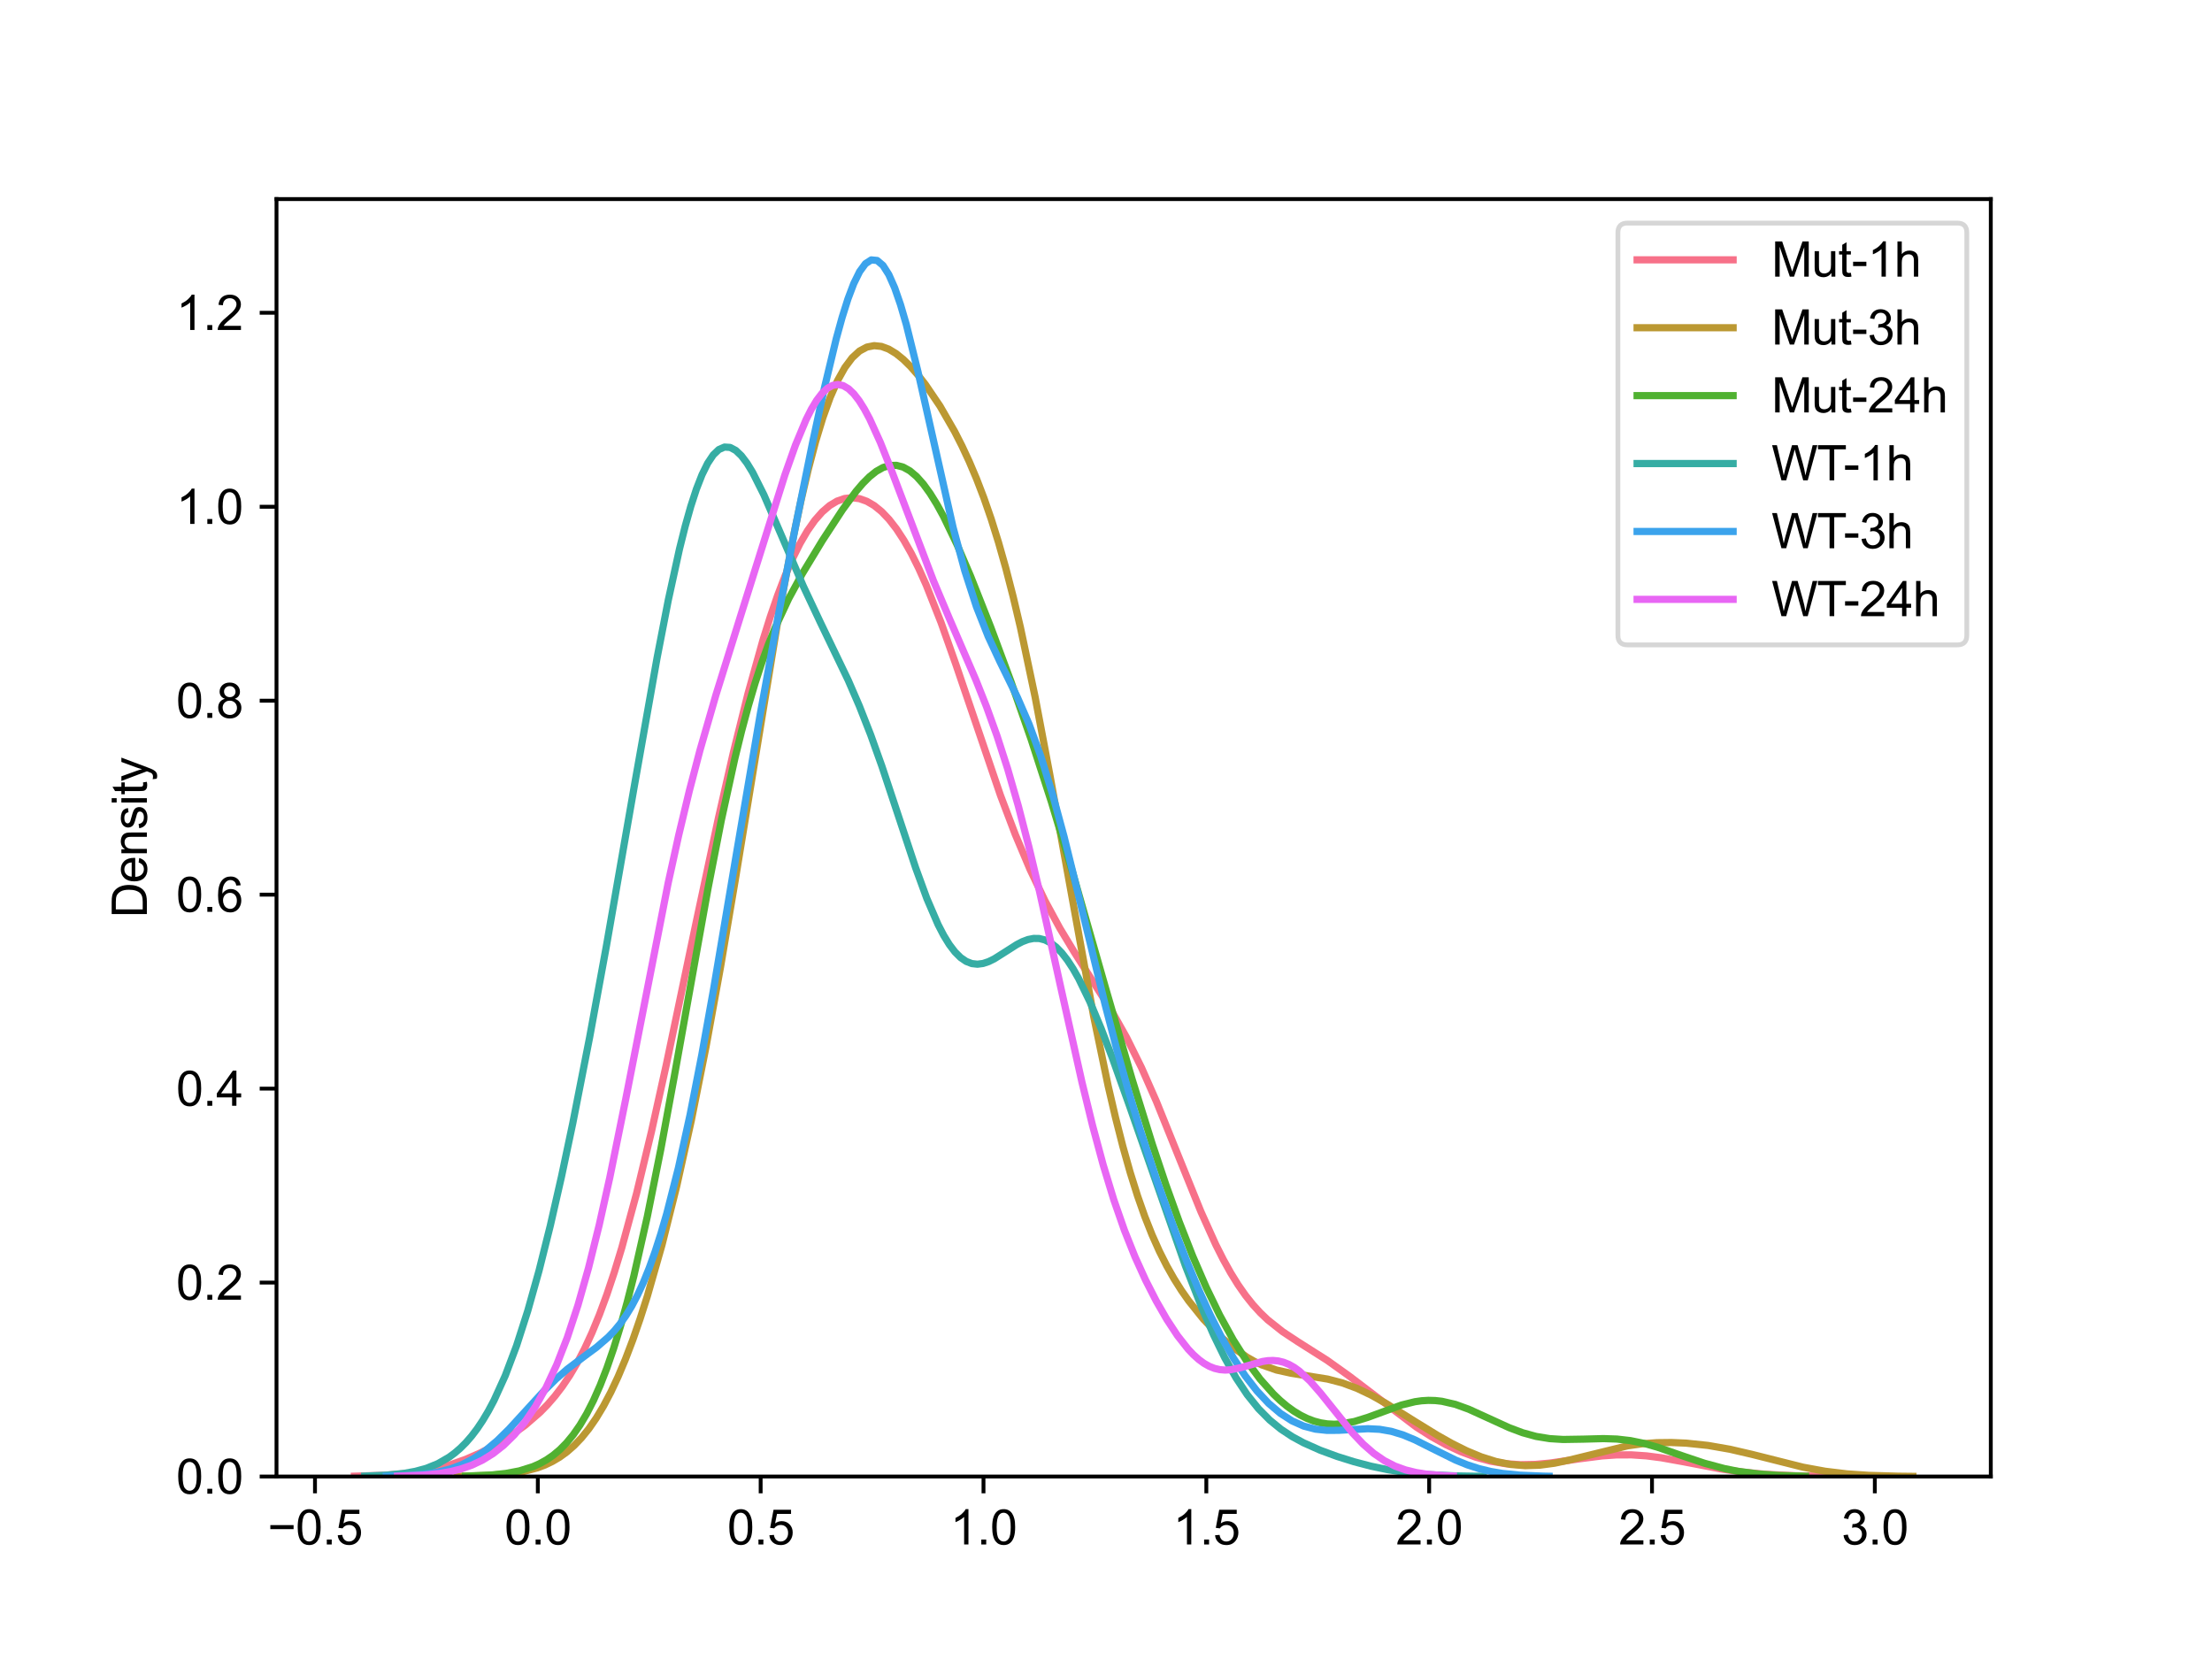 <?xml version="1.0" encoding="utf-8" standalone="no"?>
<!DOCTYPE svg PUBLIC "-//W3C//DTD SVG 1.1//EN"
  "http://www.w3.org/Graphics/SVG/1.1/DTD/svg11.dtd">
<svg xmlns:xlink="http://www.w3.org/1999/xlink" width="460.8pt" height="345.6pt" viewBox="0 0 460.8 345.6" xmlns="http://www.w3.org/2000/svg" version="1.1">
 <defs>
  <style type="text/css">*{stroke-linejoin: round; stroke-linecap: butt}</style>
 </defs>
 <g id="figure_1">
  <g id="patch_1">
   <path d="M 0 345.6 
L 460.8 345.6 
L 460.8 0 
L 0 0 
z
" style="fill: #ffffff"/>
  </g>
  <g id="axes_1">
   <g id="patch_2">
    <path d="M 57.6 307.584 
L 414.72 307.584 
L 414.72 41.472 
L 57.6 41.472 
z
" style="fill: #ffffff"/>
   </g>
   <g id="matplotlib.axis_1">
    <g id="xtick_1">
     <g id="line2d_1">
      <defs>
       <path id="ma8c99bdc94" d="M 0 0 
L 0 3.5 
" style="stroke: #000000; stroke-width: 0.8"/>
      </defs>
      <g>
       <use xlink:href="#ma8c99bdc94" x="65.618" y="307.584" style="stroke: #000000; stroke-width: 0.8"/>
      </g>
     </g>
     <g id="text_1">
      <!-- −0.5 -->
      <g transform="translate(55.748 321.742) scale(0.1 -0.1)">
       <defs>
        <path id="ArialMT-2212" d="M 3381 1997 
L 356 1997 
L 356 2522 
L 3381 2522 
L 3381 1997 
z
" transform="scale(0.016)"/>
        <path id="ArialMT-30" d="M 266 2259 
Q 266 3072 433 3567 
Q 600 4063 929 4331 
Q 1259 4600 1759 4600 
Q 2128 4600 2406 4451 
Q 2684 4303 2865 4023 
Q 3047 3744 3150 3342 
Q 3253 2941 3253 2259 
Q 3253 1453 3087 958 
Q 2922 463 2592 192 
Q 2263 -78 1759 -78 
Q 1097 -78 719 397 
Q 266 969 266 2259 
z
M 844 2259 
Q 844 1131 1108 757 
Q 1372 384 1759 384 
Q 2147 384 2411 759 
Q 2675 1134 2675 2259 
Q 2675 3391 2411 3762 
Q 2147 4134 1753 4134 
Q 1366 4134 1134 3806 
Q 844 3388 844 2259 
z
" transform="scale(0.016)"/>
        <path id="ArialMT-2e" d="M 581 0 
L 581 641 
L 1222 641 
L 1222 0 
L 581 0 
z
" transform="scale(0.016)"/>
        <path id="ArialMT-35" d="M 266 1200 
L 856 1250 
Q 922 819 1161 601 
Q 1400 384 1738 384 
Q 2144 384 2425 690 
Q 2706 997 2706 1503 
Q 2706 1984 2436 2262 
Q 2166 2541 1728 2541 
Q 1456 2541 1237 2417 
Q 1019 2294 894 2097 
L 366 2166 
L 809 4519 
L 3088 4519 
L 3088 3981 
L 1259 3981 
L 1013 2750 
Q 1425 3038 1878 3038 
Q 2478 3038 2890 2622 
Q 3303 2206 3303 1553 
Q 3303 931 2941 478 
Q 2500 -78 1738 -78 
Q 1113 -78 717 272 
Q 322 622 266 1200 
z
" transform="scale(0.016)"/>
       </defs>
       <use xlink:href="#ArialMT-2212"/>
       <use xlink:href="#ArialMT-30" x="58.398"/>
       <use xlink:href="#ArialMT-2e" x="114.014"/>
       <use xlink:href="#ArialMT-35" x="141.797"/>
      </g>
     </g>
    </g>
    <g id="xtick_2">
     <g id="line2d_2">
      <g>
       <use xlink:href="#ma8c99bdc94" x="112.039" y="307.584" style="stroke: #000000; stroke-width: 0.8"/>
      </g>
     </g>
     <g id="text_2">
      <!-- 0.0 -->
      <g transform="translate(105.089 321.742) scale(0.1 -0.1)">
       <use xlink:href="#ArialMT-30"/>
       <use xlink:href="#ArialMT-2e" x="55.615"/>
       <use xlink:href="#ArialMT-30" x="83.398"/>
      </g>
     </g>
    </g>
    <g id="xtick_3">
     <g id="line2d_3">
      <g>
       <use xlink:href="#ma8c99bdc94" x="158.459" y="307.584" style="stroke: #000000; stroke-width: 0.8"/>
      </g>
     </g>
     <g id="text_3">
      <!-- 0.5 -->
      <g transform="translate(151.509 321.742) scale(0.1 -0.1)">
       <use xlink:href="#ArialMT-30"/>
       <use xlink:href="#ArialMT-2e" x="55.615"/>
       <use xlink:href="#ArialMT-35" x="83.398"/>
      </g>
     </g>
    </g>
    <g id="xtick_4">
     <g id="line2d_4">
      <g>
       <use xlink:href="#ma8c99bdc94" x="204.88" y="307.584" style="stroke: #000000; stroke-width: 0.8"/>
      </g>
     </g>
     <g id="text_4">
      <!-- 1.0 -->
      <g transform="translate(197.93 321.742) scale(0.1 -0.1)">
       <defs>
        <path id="ArialMT-31" d="M 2384 0 
L 1822 0 
L 1822 3584 
Q 1619 3391 1289 3197 
Q 959 3003 697 2906 
L 697 3450 
Q 1169 3672 1522 3987 
Q 1875 4303 2022 4600 
L 2384 4600 
L 2384 0 
z
" transform="scale(0.016)"/>
       </defs>
       <use xlink:href="#ArialMT-31"/>
       <use xlink:href="#ArialMT-2e" x="55.615"/>
       <use xlink:href="#ArialMT-30" x="83.398"/>
      </g>
     </g>
    </g>
    <g id="xtick_5">
     <g id="line2d_5">
      <g>
       <use xlink:href="#ma8c99bdc94" x="251.3" y="307.584" style="stroke: #000000; stroke-width: 0.8"/>
      </g>
     </g>
     <g id="text_5">
      <!-- 1.5 -->
      <g transform="translate(244.35 321.742) scale(0.1 -0.1)">
       <use xlink:href="#ArialMT-31"/>
       <use xlink:href="#ArialMT-2e" x="55.615"/>
       <use xlink:href="#ArialMT-35" x="83.398"/>
      </g>
     </g>
    </g>
    <g id="xtick_6">
     <g id="line2d_6">
      <g>
       <use xlink:href="#ma8c99bdc94" x="297.721" y="307.584" style="stroke: #000000; stroke-width: 0.8"/>
      </g>
     </g>
     <g id="text_6">
      <!-- 2.0 -->
      <g transform="translate(290.771 321.742) scale(0.1 -0.1)">
       <defs>
        <path id="ArialMT-32" d="M 3222 541 
L 3222 0 
L 194 0 
Q 188 203 259 391 
Q 375 700 629 1000 
Q 884 1300 1366 1694 
Q 2113 2306 2375 2664 
Q 2638 3022 2638 3341 
Q 2638 3675 2398 3904 
Q 2159 4134 1775 4134 
Q 1369 4134 1125 3890 
Q 881 3647 878 3216 
L 300 3275 
Q 359 3922 746 4261 
Q 1134 4600 1788 4600 
Q 2447 4600 2831 4234 
Q 3216 3869 3216 3328 
Q 3216 3053 3103 2787 
Q 2991 2522 2730 2228 
Q 2469 1934 1863 1422 
Q 1356 997 1212 845 
Q 1069 694 975 541 
L 3222 541 
z
" transform="scale(0.016)"/>
       </defs>
       <use xlink:href="#ArialMT-32"/>
       <use xlink:href="#ArialMT-2e" x="55.615"/>
       <use xlink:href="#ArialMT-30" x="83.398"/>
      </g>
     </g>
    </g>
    <g id="xtick_7">
     <g id="line2d_7">
      <g>
       <use xlink:href="#ma8c99bdc94" x="344.141" y="307.584" style="stroke: #000000; stroke-width: 0.8"/>
      </g>
     </g>
     <g id="text_7">
      <!-- 2.5 -->
      <g transform="translate(337.191 321.742) scale(0.1 -0.1)">
       <use xlink:href="#ArialMT-32"/>
       <use xlink:href="#ArialMT-2e" x="55.615"/>
       <use xlink:href="#ArialMT-35" x="83.398"/>
      </g>
     </g>
    </g>
    <g id="xtick_8">
     <g id="line2d_8">
      <g>
       <use xlink:href="#ma8c99bdc94" x="390.562" y="307.584" style="stroke: #000000; stroke-width: 0.8"/>
      </g>
     </g>
     <g id="text_8">
      <!-- 3.0 -->
      <g transform="translate(383.612 321.742) scale(0.1 -0.1)">
       <defs>
        <path id="ArialMT-33" d="M 269 1209 
L 831 1284 
Q 928 806 1161 595 
Q 1394 384 1728 384 
Q 2125 384 2398 659 
Q 2672 934 2672 1341 
Q 2672 1728 2419 1979 
Q 2166 2231 1775 2231 
Q 1616 2231 1378 2169 
L 1441 2663 
Q 1497 2656 1531 2656 
Q 1891 2656 2178 2843 
Q 2466 3031 2466 3422 
Q 2466 3731 2256 3934 
Q 2047 4138 1716 4138 
Q 1388 4138 1169 3931 
Q 950 3725 888 3313 
L 325 3413 
Q 428 3978 793 4289 
Q 1159 4600 1703 4600 
Q 2078 4600 2393 4439 
Q 2709 4278 2876 4000 
Q 3044 3722 3044 3409 
Q 3044 3113 2884 2869 
Q 2725 2625 2413 2481 
Q 2819 2388 3044 2092 
Q 3269 1797 3269 1353 
Q 3269 753 2831 336 
Q 2394 -81 1725 -81 
Q 1122 -81 723 278 
Q 325 638 269 1209 
z
" transform="scale(0.016)"/>
       </defs>
       <use xlink:href="#ArialMT-33"/>
       <use xlink:href="#ArialMT-2e" x="55.615"/>
       <use xlink:href="#ArialMT-30" x="83.398"/>
      </g>
     </g>
    </g>
   </g>
   <g id="matplotlib.axis_2">
    <g id="ytick_1">
     <g id="line2d_9">
      <defs>
       <path id="mafef295d5f" d="M 0 0 
L -3.5 0 
" style="stroke: #000000; stroke-width: 0.8"/>
      </defs>
      <g>
       <use xlink:href="#mafef295d5f" x="57.6" y="307.584" style="stroke: #000000; stroke-width: 0.8"/>
      </g>
     </g>
     <g id="text_9">
      <!-- 0.0 -->
      <g transform="translate(36.7 311.163) scale(0.1 -0.1)">
       <use xlink:href="#ArialMT-30"/>
       <use xlink:href="#ArialMT-2e" x="55.615"/>
       <use xlink:href="#ArialMT-30" x="83.398"/>
      </g>
     </g>
    </g>
    <g id="ytick_2">
     <g id="line2d_10">
      <g>
       <use xlink:href="#mafef295d5f" x="57.6" y="267.18" style="stroke: #000000; stroke-width: 0.8"/>
      </g>
     </g>
     <g id="text_10">
      <!-- 0.2 -->
      <g transform="translate(36.7 270.759) scale(0.1 -0.1)">
       <use xlink:href="#ArialMT-30"/>
       <use xlink:href="#ArialMT-2e" x="55.615"/>
       <use xlink:href="#ArialMT-32" x="83.398"/>
      </g>
     </g>
    </g>
    <g id="ytick_3">
     <g id="line2d_11">
      <g>
       <use xlink:href="#mafef295d5f" x="57.6" y="226.777" style="stroke: #000000; stroke-width: 0.8"/>
      </g>
     </g>
     <g id="text_11">
      <!-- 0.4 -->
      <g transform="translate(36.7 230.356) scale(0.1 -0.1)">
       <defs>
        <path id="ArialMT-34" d="M 2069 0 
L 2069 1097 
L 81 1097 
L 81 1613 
L 2172 4581 
L 2631 4581 
L 2631 1613 
L 3250 1613 
L 3250 1097 
L 2631 1097 
L 2631 0 
L 2069 0 
z
M 2069 1613 
L 2069 3678 
L 634 1613 
L 2069 1613 
z
" transform="scale(0.016)"/>
       </defs>
       <use xlink:href="#ArialMT-30"/>
       <use xlink:href="#ArialMT-2e" x="55.615"/>
       <use xlink:href="#ArialMT-34" x="83.398"/>
      </g>
     </g>
    </g>
    <g id="ytick_4">
     <g id="line2d_12">
      <g>
       <use xlink:href="#mafef295d5f" x="57.6" y="186.373" style="stroke: #000000; stroke-width: 0.8"/>
      </g>
     </g>
     <g id="text_12">
      <!-- 0.6 -->
      <g transform="translate(36.7 189.952) scale(0.1 -0.1)">
       <defs>
        <path id="ArialMT-36" d="M 3184 3459 
L 2625 3416 
Q 2550 3747 2413 3897 
Q 2184 4138 1850 4138 
Q 1581 4138 1378 3988 
Q 1113 3794 959 3422 
Q 806 3050 800 2363 
Q 1003 2672 1297 2822 
Q 1591 2972 1913 2972 
Q 2475 2972 2870 2558 
Q 3266 2144 3266 1488 
Q 3266 1056 3080 686 
Q 2894 316 2569 119 
Q 2244 -78 1831 -78 
Q 1128 -78 684 439 
Q 241 956 241 2144 
Q 241 3472 731 4075 
Q 1159 4600 1884 4600 
Q 2425 4600 2770 4297 
Q 3116 3994 3184 3459 
z
M 888 1484 
Q 888 1194 1011 928 
Q 1134 663 1356 523 
Q 1578 384 1822 384 
Q 2178 384 2434 671 
Q 2691 959 2691 1453 
Q 2691 1928 2437 2201 
Q 2184 2475 1800 2475 
Q 1419 2475 1153 2201 
Q 888 1928 888 1484 
z
" transform="scale(0.016)"/>
       </defs>
       <use xlink:href="#ArialMT-30"/>
       <use xlink:href="#ArialMT-2e" x="55.615"/>
       <use xlink:href="#ArialMT-36" x="83.398"/>
      </g>
     </g>
    </g>
    <g id="ytick_5">
     <g id="line2d_13">
      <g>
       <use xlink:href="#mafef295d5f" x="57.6" y="145.97" style="stroke: #000000; stroke-width: 0.8"/>
      </g>
     </g>
     <g id="text_13">
      <!-- 0.8 -->
      <g transform="translate(36.7 149.549) scale(0.1 -0.1)">
       <defs>
        <path id="ArialMT-38" d="M 1131 2484 
Q 781 2613 612 2850 
Q 444 3088 444 3419 
Q 444 3919 803 4259 
Q 1163 4600 1759 4600 
Q 2359 4600 2725 4251 
Q 3091 3903 3091 3403 
Q 3091 3084 2923 2848 
Q 2756 2613 2416 2484 
Q 2838 2347 3058 2040 
Q 3278 1734 3278 1309 
Q 3278 722 2862 322 
Q 2447 -78 1769 -78 
Q 1091 -78 675 323 
Q 259 725 259 1325 
Q 259 1772 486 2073 
Q 713 2375 1131 2484 
z
M 1019 3438 
Q 1019 3113 1228 2906 
Q 1438 2700 1772 2700 
Q 2097 2700 2305 2904 
Q 2513 3109 2513 3406 
Q 2513 3716 2298 3927 
Q 2084 4138 1766 4138 
Q 1444 4138 1231 3931 
Q 1019 3725 1019 3438 
z
M 838 1322 
Q 838 1081 952 856 
Q 1066 631 1291 507 
Q 1516 384 1775 384 
Q 2178 384 2440 643 
Q 2703 903 2703 1303 
Q 2703 1709 2433 1975 
Q 2163 2241 1756 2241 
Q 1359 2241 1098 1978 
Q 838 1716 838 1322 
z
" transform="scale(0.016)"/>
       </defs>
       <use xlink:href="#ArialMT-30"/>
       <use xlink:href="#ArialMT-2e" x="55.615"/>
       <use xlink:href="#ArialMT-38" x="83.398"/>
      </g>
     </g>
    </g>
    <g id="ytick_6">
     <g id="line2d_14">
      <g>
       <use xlink:href="#mafef295d5f" x="57.6" y="105.566" style="stroke: #000000; stroke-width: 0.8"/>
      </g>
     </g>
     <g id="text_14">
      <!-- 1.0 -->
      <g transform="translate(36.7 109.145) scale(0.1 -0.1)">
       <use xlink:href="#ArialMT-31"/>
       <use xlink:href="#ArialMT-2e" x="55.615"/>
       <use xlink:href="#ArialMT-30" x="83.398"/>
      </g>
     </g>
    </g>
    <g id="ytick_7">
     <g id="line2d_15">
      <g>
       <use xlink:href="#mafef295d5f" x="57.6" y="65.162" style="stroke: #000000; stroke-width: 0.8"/>
      </g>
     </g>
     <g id="text_15">
      <!-- 1.2 -->
      <g transform="translate(36.7 68.741) scale(0.1 -0.1)">
       <use xlink:href="#ArialMT-31"/>
       <use xlink:href="#ArialMT-2e" x="55.615"/>
       <use xlink:href="#ArialMT-32" x="83.398"/>
      </g>
     </g>
    </g>
    <g id="text_16">
     <!-- Density -->
     <g transform="translate(30.595 191.2) rotate(-90) scale(0.1 -0.1)">
      <defs>
       <path id="ArialMT-44" d="M 494 0 
L 494 4581 
L 2072 4581 
Q 2606 4581 2888 4516 
Q 3281 4425 3559 4188 
Q 3922 3881 4101 3404 
Q 4281 2928 4281 2316 
Q 4281 1794 4159 1391 
Q 4038 988 3847 723 
Q 3656 459 3429 307 
Q 3203 156 2883 78 
Q 2563 0 2147 0 
L 494 0 
z
M 1100 541 
L 2078 541 
Q 2531 541 2789 625 
Q 3047 709 3200 863 
Q 3416 1078 3536 1442 
Q 3656 1806 3656 2325 
Q 3656 3044 3420 3430 
Q 3184 3816 2847 3947 
Q 2603 4041 2063 4041 
L 1100 4041 
L 1100 541 
z
" transform="scale(0.016)"/>
       <path id="ArialMT-65" d="M 2694 1069 
L 3275 997 
Q 3138 488 2766 206 
Q 2394 -75 1816 -75 
Q 1088 -75 661 373 
Q 234 822 234 1631 
Q 234 2469 665 2931 
Q 1097 3394 1784 3394 
Q 2450 3394 2872 2941 
Q 3294 2488 3294 1666 
Q 3294 1616 3291 1516 
L 816 1516 
Q 847 969 1125 678 
Q 1403 388 1819 388 
Q 2128 388 2347 550 
Q 2566 713 2694 1069 
z
M 847 1978 
L 2700 1978 
Q 2663 2397 2488 2606 
Q 2219 2931 1791 2931 
Q 1403 2931 1139 2672 
Q 875 2413 847 1978 
z
" transform="scale(0.016)"/>
       <path id="ArialMT-6e" d="M 422 0 
L 422 3319 
L 928 3319 
L 928 2847 
Q 1294 3394 1984 3394 
Q 2284 3394 2536 3286 
Q 2788 3178 2913 3003 
Q 3038 2828 3088 2588 
Q 3119 2431 3119 2041 
L 3119 0 
L 2556 0 
L 2556 2019 
Q 2556 2363 2490 2533 
Q 2425 2703 2258 2804 
Q 2091 2906 1866 2906 
Q 1506 2906 1245 2678 
Q 984 2450 984 1813 
L 984 0 
L 422 0 
z
" transform="scale(0.016)"/>
       <path id="ArialMT-73" d="M 197 991 
L 753 1078 
Q 800 744 1014 566 
Q 1228 388 1613 388 
Q 2000 388 2187 545 
Q 2375 703 2375 916 
Q 2375 1106 2209 1216 
Q 2094 1291 1634 1406 
Q 1016 1563 777 1677 
Q 538 1791 414 1992 
Q 291 2194 291 2438 
Q 291 2659 392 2848 
Q 494 3038 669 3163 
Q 800 3259 1026 3326 
Q 1253 3394 1513 3394 
Q 1903 3394 2198 3281 
Q 2494 3169 2634 2976 
Q 2775 2784 2828 2463 
L 2278 2388 
Q 2241 2644 2061 2787 
Q 1881 2931 1553 2931 
Q 1166 2931 1000 2803 
Q 834 2675 834 2503 
Q 834 2394 903 2306 
Q 972 2216 1119 2156 
Q 1203 2125 1616 2013 
Q 2213 1853 2448 1751 
Q 2684 1650 2818 1456 
Q 2953 1263 2953 975 
Q 2953 694 2789 445 
Q 2625 197 2315 61 
Q 2006 -75 1616 -75 
Q 969 -75 630 194 
Q 291 463 197 991 
z
" transform="scale(0.016)"/>
       <path id="ArialMT-69" d="M 425 3934 
L 425 4581 
L 988 4581 
L 988 3934 
L 425 3934 
z
M 425 0 
L 425 3319 
L 988 3319 
L 988 0 
L 425 0 
z
" transform="scale(0.016)"/>
       <path id="ArialMT-74" d="M 1650 503 
L 1731 6 
Q 1494 -44 1306 -44 
Q 1000 -44 831 53 
Q 663 150 594 308 
Q 525 466 525 972 
L 525 2881 
L 113 2881 
L 113 3319 
L 525 3319 
L 525 4141 
L 1084 4478 
L 1084 3319 
L 1650 3319 
L 1650 2881 
L 1084 2881 
L 1084 941 
Q 1084 700 1114 631 
Q 1144 563 1211 522 
Q 1278 481 1403 481 
Q 1497 481 1650 503 
z
" transform="scale(0.016)"/>
       <path id="ArialMT-79" d="M 397 -1278 
L 334 -750 
Q 519 -800 656 -800 
Q 844 -800 956 -737 
Q 1069 -675 1141 -563 
Q 1194 -478 1313 -144 
Q 1328 -97 1363 -6 
L 103 3319 
L 709 3319 
L 1400 1397 
Q 1534 1031 1641 628 
Q 1738 1016 1872 1384 
L 2581 3319 
L 3144 3319 
L 1881 -56 
Q 1678 -603 1566 -809 
Q 1416 -1088 1222 -1217 
Q 1028 -1347 759 -1347 
Q 597 -1347 397 -1278 
z
" transform="scale(0.016)"/>
      </defs>
      <use xlink:href="#ArialMT-44"/>
      <use xlink:href="#ArialMT-65" x="72.217"/>
      <use xlink:href="#ArialMT-6e" x="127.832"/>
      <use xlink:href="#ArialMT-73" x="183.447"/>
      <use xlink:href="#ArialMT-69" x="233.447"/>
      <use xlink:href="#ArialMT-74" x="255.664"/>
      <use xlink:href="#ArialMT-79" x="283.447"/>
     </g>
    </g>
   </g>
   <g id="line2d_16">
    <path d="M 73.833 307.519 
L 80.02 307.328 
L 84.661 306.966 
L 87.755 306.547 
L 90.849 305.935 
L 93.942 305.092 
L 97.036 303.996 
L 100.13 302.639 
L 103.224 301.021 
L 106.318 299.126 
L 109.411 296.896 
L 112.505 294.203 
L 114.052 292.621 
L 115.599 290.837 
L 117.146 288.817 
L 118.693 286.52 
L 120.24 283.909 
L 121.787 280.945 
L 123.334 277.597 
L 124.88 273.839 
L 126.427 269.651 
L 127.974 265.025 
L 129.521 259.962 
L 132.615 248.586 
L 135.709 235.742 
L 138.803 221.783 
L 144.99 192.29 
L 149.631 170.548 
L 152.725 156.967 
L 155.818 144.502 
L 158.912 133.436 
L 160.459 128.503 
L 162.006 124.003 
L 163.553 119.954 
L 165.1 116.368 
L 166.647 113.249 
L 168.194 110.595 
L 169.741 108.399 
L 171.288 106.644 
L 172.834 105.314 
L 174.381 104.389 
L 175.928 103.851 
L 177.475 103.684 
L 179.022 103.876 
L 180.569 104.423 
L 182.116 105.323 
L 183.663 106.581 
L 185.21 108.203 
L 186.757 110.196 
L 188.303 112.564 
L 189.85 115.306 
L 191.397 118.413 
L 192.944 121.867 
L 196.038 129.69 
L 199.132 138.43 
L 208.413 165.691 
L 211.507 173.847 
L 214.601 181.18 
L 217.695 187.66 
L 220.788 193.369 
L 223.882 198.489 
L 231.617 210.666 
L 234.71 216.178 
L 237.804 222.433 
L 240.898 229.457 
L 245.539 240.967 
L 250.179 252.43 
L 253.273 259.295 
L 254.82 262.36 
L 256.367 265.147 
L 257.914 267.645 
L 259.461 269.856 
L 261.008 271.795 
L 262.555 273.485 
L 264.102 274.96 
L 267.195 277.41 
L 270.289 279.457 
L 276.477 283.382 
L 281.118 286.697 
L 295.04 297.276 
L 298.133 299.244 
L 301.227 300.962 
L 304.321 302.405 
L 307.415 303.552 
L 310.509 304.388 
L 313.602 304.908 
L 316.696 305.123 
L 319.79 305.063 
L 322.884 304.784 
L 329.071 303.892 
L 333.712 303.293 
L 336.806 303.081 
L 339.9 303.075 
L 342.994 303.284 
L 346.087 303.683 
L 350.728 304.518 
L 358.463 305.999 
L 363.103 306.673 
L 367.744 307.12 
L 373.932 307.428 
L 381.666 307.555 
L 381.666 307.555 
" clip-path="url(#pf00c7af45c)" style="fill: none; stroke: #f77189; stroke-width: 1.5; stroke-linecap: square"/>
   </g>
   <g id="line2d_17">
    <path d="M 95.24 307.544 
L 101.336 307.394 
L 105.907 307.047 
L 108.955 306.573 
L 112.003 305.765 
L 113.526 305.187 
L 115.05 304.46 
L 116.574 303.559 
L 118.098 302.454 
L 119.622 301.118 
L 121.146 299.521 
L 122.67 297.637 
L 124.193 295.439 
L 125.717 292.908 
L 127.241 290.023 
L 128.765 286.773 
L 130.289 283.149 
L 131.813 279.144 
L 133.337 274.759 
L 134.86 269.994 
L 137.908 259.328 
L 140.956 247.151 
L 144.004 233.443 
L 147.051 218.188 
L 150.099 201.444 
L 153.147 183.439 
L 162.29 127.769 
L 165.338 111.501 
L 166.861 104.271 
L 168.385 97.743 
L 169.909 91.965 
L 171.433 86.963 
L 172.957 82.741 
L 174.481 79.284 
L 176.005 76.56 
L 177.528 74.524 
L 179.052 73.126 
L 180.576 72.306 
L 182.1 72.005 
L 183.624 72.166 
L 185.148 72.734 
L 186.672 73.657 
L 188.195 74.89 
L 189.719 76.394 
L 191.243 78.137 
L 192.767 80.093 
L 195.815 84.592 
L 198.862 89.888 
L 200.386 92.882 
L 201.91 96.154 
L 203.434 99.75 
L 204.958 103.721 
L 206.482 108.117 
L 208.005 112.985 
L 209.529 118.363 
L 211.053 124.274 
L 212.577 130.723 
L 215.625 145.148 
L 218.672 161.244 
L 227.816 211.663 
L 230.863 226.29 
L 232.387 232.833 
L 233.911 238.816 
L 235.435 244.233 
L 236.959 249.093 
L 238.483 253.427 
L 240.006 257.273 
L 241.53 260.68 
L 243.054 263.703 
L 244.578 266.396 
L 246.102 268.809 
L 247.626 270.987 
L 250.673 274.783 
L 253.721 277.976 
L 256.769 280.638 
L 259.817 282.763 
L 261.34 283.619 
L 262.864 284.338 
L 265.912 285.402 
L 268.96 286.072 
L 276.579 287.288 
L 279.627 288.083 
L 282.674 289.212 
L 285.722 290.668 
L 288.77 292.382 
L 294.865 296.182 
L 299.437 298.992 
L 302.484 300.709 
L 305.532 302.229 
L 308.58 303.494 
L 311.628 304.453 
L 314.675 305.068 
L 317.723 305.322 
L 320.771 305.225 
L 323.818 304.818 
L 326.866 304.172 
L 339.057 301.189 
L 342.105 300.764 
L 345.152 300.539 
L 348.2 300.502 
L 351.248 300.632 
L 355.819 301.111 
L 360.391 301.908 
L 364.962 302.968 
L 375.629 305.649 
L 380.201 306.486 
L 384.773 307.036 
L 389.344 307.344 
L 395.44 307.519 
L 398.487 307.553 
L 398.487 307.553 
" clip-path="url(#pf00c7af45c)" style="fill: none; stroke: #bb9832; stroke-width: 1.5; stroke-linecap: square"/>
   </g>
   <g id="line2d_18">
    <path d="M 96.976 307.501 
L 102.587 307.245 
L 105.392 306.941 
L 108.198 306.412 
L 111.003 305.534 
L 112.406 304.912 
L 113.809 304.136 
L 115.211 303.177 
L 116.614 302.003 
L 118.017 300.583 
L 119.419 298.881 
L 120.822 296.863 
L 122.225 294.494 
L 123.628 291.74 
L 125.03 288.572 
L 126.433 284.963 
L 127.836 280.891 
L 129.238 276.344 
L 130.641 271.314 
L 132.044 265.806 
L 134.849 253.421 
L 137.655 239.435 
L 140.46 224.27 
L 147.474 185.169 
L 150.279 170.798 
L 153.085 157.996 
L 154.487 152.287 
L 155.89 147.063 
L 157.293 142.319 
L 158.695 138.037 
L 160.098 134.183 
L 161.501 130.712 
L 164.306 124.7 
L 167.112 119.545 
L 171.32 112.6 
L 175.528 106.159 
L 178.333 102.349 
L 179.736 100.706 
L 181.139 99.303 
L 182.542 98.185 
L 183.944 97.396 
L 185.347 96.971 
L 186.75 96.937 
L 188.152 97.309 
L 189.555 98.092 
L 190.958 99.279 
L 192.361 100.855 
L 193.763 102.792 
L 195.166 105.059 
L 196.569 107.618 
L 199.374 113.458 
L 202.18 120.007 
L 206.388 130.654 
L 210.596 141.973 
L 214.804 154.018 
L 219.012 167.01 
L 223.22 180.99 
L 230.234 205.558 
L 235.845 224.867 
L 240.053 238.386 
L 242.858 246.76 
L 245.664 254.548 
L 248.469 261.699 
L 251.275 268.179 
L 254.08 273.97 
L 256.885 279.075 
L 259.691 283.508 
L 262.496 287.288 
L 265.302 290.43 
L 266.704 291.764 
L 268.107 292.939 
L 269.51 293.953 
L 270.913 294.808 
L 272.315 295.5 
L 273.718 296.033 
L 275.121 296.406 
L 276.523 296.625 
L 277.926 296.695 
L 279.329 296.627 
L 282.134 296.127 
L 284.94 295.262 
L 291.953 292.694 
L 294.759 292.002 
L 296.161 291.804 
L 297.564 291.721 
L 298.967 291.756 
L 300.37 291.91 
L 303.175 292.555 
L 305.98 293.572 
L 310.189 295.491 
L 314.397 297.413 
L 317.202 298.466 
L 320.008 299.234 
L 322.813 299.691 
L 325.618 299.869 
L 329.827 299.8 
L 334.035 299.687 
L 336.84 299.782 
L 339.646 300.105 
L 342.451 300.677 
L 345.256 301.469 
L 350.867 303.408 
L 355.075 304.82 
L 359.284 305.947 
L 362.089 306.5 
L 366.297 307.053 
L 370.505 307.351 
L 376.116 307.519 
L 376.116 307.519 
" clip-path="url(#pf00c7af45c)" style="fill: none; stroke: #50b131; stroke-width: 1.5; stroke-linecap: square"/>
   </g>
   <g id="line2d_19">
    <path d="M 75.988 307.494 
L 80.672 307.289 
L 84.185 306.925 
L 86.527 306.501 
L 88.868 305.857 
L 91.21 304.909 
L 93.552 303.556 
L 94.723 302.692 
L 95.894 301.684 
L 97.065 300.514 
L 98.236 299.168 
L 99.407 297.629 
L 100.578 295.882 
L 101.749 293.913 
L 102.92 291.709 
L 105.262 286.552 
L 107.603 280.344 
L 109.945 273.06 
L 112.287 264.714 
L 114.629 255.364 
L 116.971 245.098 
L 119.313 234.021 
L 122.826 216.123 
L 126.338 196.99 
L 132.193 163.452 
L 136.877 137.062 
L 139.219 125 
L 141.56 114.32 
L 142.731 109.647 
L 143.902 105.489 
L 145.073 101.893 
L 146.244 98.893 
L 147.415 96.512 
L 148.586 94.762 
L 149.757 93.64 
L 150.928 93.131 
L 152.099 93.206 
L 153.27 93.825 
L 154.441 94.937 
L 155.612 96.483 
L 156.783 98.398 
L 159.124 103.067 
L 162.637 111.192 
L 167.321 122.059 
L 170.834 129.521 
L 176.688 141.689 
L 179.03 147.1 
L 181.372 153.069 
L 183.714 159.612 
L 187.227 170.186 
L 190.74 180.77 
L 193.081 187.18 
L 195.423 192.616 
L 196.594 194.868 
L 197.765 196.771 
L 198.936 198.31 
L 200.107 199.477 
L 201.278 200.279 
L 202.449 200.732 
L 203.62 200.863 
L 204.791 200.709 
L 205.962 200.317 
L 207.133 199.74 
L 209.474 198.263 
L 211.816 196.767 
L 212.987 196.161 
L 214.158 195.72 
L 215.329 195.491 
L 216.5 195.51 
L 217.671 195.805 
L 218.842 196.397 
L 220.013 197.294 
L 221.184 198.497 
L 222.355 200.001 
L 223.526 201.791 
L 224.697 203.848 
L 227.038 208.667 
L 229.38 214.248 
L 231.722 220.378 
L 235.235 230.207 
L 246.944 263.685 
L 250.457 272.67 
L 252.799 278.056 
L 255.141 282.858 
L 257.483 287.025 
L 259.825 290.548 
L 262.166 293.46 
L 264.508 295.826 
L 266.85 297.734 
L 269.192 299.28 
L 271.534 300.554 
L 275.047 302.117 
L 278.559 303.409 
L 282.072 304.508 
L 285.585 305.429 
L 289.098 306.163 
L 292.611 306.708 
L 297.294 307.174 
L 303.149 307.453 
L 309.004 307.55 
L 309.004 307.55 
" clip-path="url(#pf00c7af45c)" style="fill: none; stroke: #36ada4; stroke-width: 1.5; stroke-linecap: square"/>
   </g>
   <g id="line2d_20">
    <path d="M 80.471 307.528 
L 85.34 307.36 
L 88.992 307.027 
L 91.426 306.62 
L 93.861 305.994 
L 96.295 305.08 
L 98.73 303.814 
L 101.164 302.157 
L 103.599 300.107 
L 106.034 297.715 
L 109.685 293.731 
L 113.337 289.739 
L 115.772 287.323 
L 118.206 285.197 
L 121.858 282.445 
L 124.293 280.643 
L 126.727 278.538 
L 127.945 277.267 
L 129.162 275.795 
L 130.379 274.081 
L 131.597 272.088 
L 132.814 269.784 
L 134.031 267.141 
L 135.248 264.135 
L 136.466 260.75 
L 137.683 256.973 
L 138.9 252.796 
L 141.335 243.246 
L 143.769 232.159 
L 146.204 219.701 
L 148.638 206.145 
L 153.508 177.287 
L 158.377 148.771 
L 162.029 128.761 
L 165.68 109.889 
L 169.332 91.93 
L 171.767 80.695 
L 174.201 70.579 
L 175.419 66.156 
L 176.636 62.287 
L 177.853 59.068 
L 179.071 56.591 
L 180.288 54.93 
L 181.505 54.143 
L 182.722 54.26 
L 183.94 55.288 
L 185.157 57.204 
L 186.374 59.955 
L 187.592 63.465 
L 188.809 67.636 
L 191.243 77.483 
L 198.547 109.877 
L 200.982 118.899 
L 203.416 126.412 
L 205.851 132.568 
L 208.285 137.801 
L 211.937 145.257 
L 214.372 150.862 
L 216.806 157.503 
L 219.241 165.358 
L 221.675 174.333 
L 225.327 189.164 
L 230.196 209.199 
L 232.631 218.543 
L 235.066 227.234 
L 237.5 235.287 
L 241.152 246.367 
L 244.804 256.491 
L 247.238 262.75 
L 249.673 268.577 
L 252.108 273.915 
L 254.542 278.718 
L 256.977 282.958 
L 259.411 286.634 
L 261.846 289.759 
L 264.28 292.35 
L 266.715 294.423 
L 269.15 295.992 
L 271.584 297.078 
L 274.019 297.717 
L 276.453 297.977 
L 278.888 297.96 
L 284.974 297.627 
L 287.409 297.752 
L 289.843 298.175 
L 292.278 298.916 
L 294.712 299.931 
L 298.364 301.759 
L 303.233 304.166 
L 305.668 305.154 
L 308.103 305.942 
L 310.537 306.529 
L 312.972 306.94 
L 316.624 307.305 
L 321.493 307.508 
L 322.71 307.53 
L 322.71 307.53 
" clip-path="url(#pf00c7af45c)" style="fill: none; stroke: #3ba3ec; stroke-width: 1.5; stroke-linecap: square"/>
   </g>
   <g id="line2d_21">
    <path d="M 82.816 307.515 
L 88.342 307.284 
L 91.658 306.936 
L 93.869 306.551 
L 96.079 305.994 
L 98.289 305.218 
L 100.5 304.174 
L 102.71 302.81 
L 104.921 301.073 
L 107.131 298.903 
L 109.342 296.233 
L 111.552 292.978 
L 113.762 289.036 
L 115.973 284.289 
L 118.183 278.618 
L 120.394 271.915 
L 122.604 264.118 
L 124.815 255.228 
L 127.025 245.333 
L 130.341 229.019 
L 139.182 183.994 
L 141.393 173.961 
L 143.603 164.737 
L 145.814 156.296 
L 149.129 144.807 
L 154.655 127.099 
L 163.497 98.959 
L 165.708 92.723 
L 167.918 87.425 
L 169.023 85.233 
L 170.128 83.397 
L 171.234 81.946 
L 172.339 80.903 
L 173.444 80.283 
L 174.549 80.094 
L 175.654 80.332 
L 176.76 80.987 
L 177.865 82.04 
L 178.97 83.464 
L 180.075 85.228 
L 181.181 87.292 
L 183.391 92.157 
L 185.601 97.71 
L 194.443 120.958 
L 197.759 128.82 
L 203.285 141.621 
L 205.495 147.188 
L 207.706 153.32 
L 209.916 160.18 
L 212.127 167.87 
L 214.337 176.402 
L 216.547 185.684 
L 220.968 205.65 
L 225.389 225.429 
L 227.6 234.473 
L 229.81 242.664 
L 232.02 249.922 
L 234.231 256.269 
L 236.441 261.812 
L 238.652 266.685 
L 240.862 271.012 
L 243.073 274.859 
L 245.283 278.221 
L 247.493 281.031 
L 248.599 282.199 
L 249.704 283.194 
L 250.809 284.005 
L 251.914 284.629 
L 253.02 285.065 
L 254.125 285.321 
L 255.23 285.409 
L 256.335 285.348 
L 258.546 284.893 
L 262.966 283.627 
L 264.072 283.455 
L 265.177 283.408 
L 266.282 283.509 
L 267.387 283.778 
L 268.493 284.223 
L 269.598 284.847 
L 270.703 285.645 
L 272.913 287.707 
L 275.124 290.244 
L 281.755 298.506 
L 283.966 300.835 
L 286.176 302.767 
L 288.386 304.284 
L 290.597 305.414 
L 292.807 306.214 
L 295.018 306.754 
L 297.228 307.102 
L 300.544 307.386 
L 302.754 307.48 
L 302.754 307.48 
" clip-path="url(#pf00c7af45c)" style="fill: none; stroke: #e866f4; stroke-width: 1.5; stroke-linecap: square"/>
   </g>
   <g id="patch_3">
    <path d="M 57.6 307.584 
L 57.6 41.472 
" style="fill: none; stroke: #000000; stroke-width: 0.8; stroke-linejoin: miter; stroke-linecap: square"/>
   </g>
   <g id="patch_4">
    <path d="M 414.72 307.584 
L 414.72 41.472 
" style="fill: none; stroke: #000000; stroke-width: 0.8; stroke-linejoin: miter; stroke-linecap: square"/>
   </g>
   <g id="patch_5">
    <path d="M 57.6 307.584 
L 414.72 307.584 
" style="fill: none; stroke: #000000; stroke-width: 0.8; stroke-linejoin: miter; stroke-linecap: square"/>
   </g>
   <g id="patch_6">
    <path d="M 57.6 41.472 
L 414.72 41.472 
" style="fill: none; stroke: #000000; stroke-width: 0.8; stroke-linejoin: miter; stroke-linecap: square"/>
   </g>
   <g id="legend_1">
    <g id="patch_7">
     <path d="M 339.039 134.344 
L 407.72 134.344 
Q 409.72 134.344 409.72 132.344 
L 409.72 48.472 
Q 409.72 46.472 407.72 46.472 
L 339.039 46.472 
Q 337.039 46.472 337.039 48.472 
L 337.039 132.344 
Q 337.039 134.344 339.039 134.344 
z
" style="fill: #ffffff; opacity: 0.8; stroke: #cccccc; stroke-linejoin: miter"/>
    </g>
    <g id="line2d_22">
     <path d="M 341.039 54.13 
L 351.039 54.13 
L 361.039 54.13 
" style="fill: none; stroke: #f77189; stroke-width: 1.5; stroke-linecap: square"/>
    </g>
    <g id="text_17">
     <!-- Mut-1h -->
     <g transform="translate(369.039 57.63) scale(0.1 -0.1)">
      <defs>
       <path id="ArialMT-4d" d="M 475 0 
L 475 4581 
L 1388 4581 
L 2472 1338 
Q 2622 884 2691 659 
Q 2769 909 2934 1394 
L 4031 4581 
L 4847 4581 
L 4847 0 
L 4263 0 
L 4263 3834 
L 2931 0 
L 2384 0 
L 1059 3900 
L 1059 0 
L 475 0 
z
" transform="scale(0.016)"/>
       <path id="ArialMT-75" d="M 2597 0 
L 2597 488 
Q 2209 -75 1544 -75 
Q 1250 -75 995 37 
Q 741 150 617 320 
Q 494 491 444 738 
Q 409 903 409 1263 
L 409 3319 
L 972 3319 
L 972 1478 
Q 972 1038 1006 884 
Q 1059 663 1231 536 
Q 1403 409 1656 409 
Q 1909 409 2131 539 
Q 2353 669 2445 892 
Q 2538 1116 2538 1541 
L 2538 3319 
L 3100 3319 
L 3100 0 
L 2597 0 
z
" transform="scale(0.016)"/>
       <path id="ArialMT-2d" d="M 203 1375 
L 203 1941 
L 1931 1941 
L 1931 1375 
L 203 1375 
z
" transform="scale(0.016)"/>
       <path id="ArialMT-68" d="M 422 0 
L 422 4581 
L 984 4581 
L 984 2938 
Q 1378 3394 1978 3394 
Q 2347 3394 2619 3248 
Q 2891 3103 3008 2847 
Q 3125 2591 3125 2103 
L 3125 0 
L 2563 0 
L 2563 2103 
Q 2563 2525 2380 2717 
Q 2197 2909 1863 2909 
Q 1613 2909 1392 2779 
Q 1172 2650 1078 2428 
Q 984 2206 984 1816 
L 984 0 
L 422 0 
z
" transform="scale(0.016)"/>
      </defs>
      <use xlink:href="#ArialMT-4d"/>
      <use xlink:href="#ArialMT-75" x="83.301"/>
      <use xlink:href="#ArialMT-74" x="138.916"/>
      <use xlink:href="#ArialMT-2d" x="166.699"/>
      <use xlink:href="#ArialMT-31" x="200"/>
      <use xlink:href="#ArialMT-68" x="255.615"/>
     </g>
    </g>
    <g id="line2d_23">
     <path d="M 341.039 68.275 
L 351.039 68.275 
L 361.039 68.275 
" style="fill: none; stroke: #bb9832; stroke-width: 1.5; stroke-linecap: square"/>
    </g>
    <g id="text_18">
     <!-- Mut-3h -->
     <g transform="translate(369.039 71.775) scale(0.1 -0.1)">
      <use xlink:href="#ArialMT-4d"/>
      <use xlink:href="#ArialMT-75" x="83.301"/>
      <use xlink:href="#ArialMT-74" x="138.916"/>
      <use xlink:href="#ArialMT-2d" x="166.699"/>
      <use xlink:href="#ArialMT-33" x="200"/>
      <use xlink:href="#ArialMT-68" x="255.615"/>
     </g>
    </g>
    <g id="line2d_24">
     <path d="M 341.039 82.42 
L 351.039 82.42 
L 361.039 82.42 
" style="fill: none; stroke: #50b131; stroke-width: 1.5; stroke-linecap: square"/>
    </g>
    <g id="text_19">
     <!-- Mut-24h -->
     <g transform="translate(369.039 85.92) scale(0.1 -0.1)">
      <use xlink:href="#ArialMT-4d"/>
      <use xlink:href="#ArialMT-75" x="83.301"/>
      <use xlink:href="#ArialMT-74" x="138.916"/>
      <use xlink:href="#ArialMT-2d" x="166.699"/>
      <use xlink:href="#ArialMT-32" x="200"/>
      <use xlink:href="#ArialMT-34" x="255.615"/>
      <use xlink:href="#ArialMT-68" x="311.23"/>
     </g>
    </g>
    <g id="line2d_25">
     <path d="M 341.039 96.566 
L 351.039 96.566 
L 361.039 96.566 
" style="fill: none; stroke: #36ada4; stroke-width: 1.5; stroke-linecap: square"/>
    </g>
    <g id="text_20">
     <!-- WT-1h -->
     <g transform="translate(369.039 100.066) scale(0.1 -0.1)">
      <defs>
       <path id="ArialMT-57" d="M 1294 0 
L 78 4581 
L 700 4581 
L 1397 1578 
Q 1509 1106 1591 641 
Q 1766 1375 1797 1488 
L 2669 4581 
L 3400 4581 
L 4056 2263 
Q 4303 1400 4413 641 
Q 4500 1075 4641 1638 
L 5359 4581 
L 5969 4581 
L 4713 0 
L 4128 0 
L 3163 3491 
Q 3041 3928 3019 4028 
Q 2947 3713 2884 3491 
L 1913 0 
L 1294 0 
z
" transform="scale(0.016)"/>
       <path id="ArialMT-54" d="M 1659 0 
L 1659 4041 
L 150 4041 
L 150 4581 
L 3781 4581 
L 3781 4041 
L 2266 4041 
L 2266 0 
L 1659 0 
z
" transform="scale(0.016)"/>
      </defs>
      <use xlink:href="#ArialMT-57"/>
      <use xlink:href="#ArialMT-54" x="94.385"/>
      <use xlink:href="#ArialMT-2d" x="149.969"/>
      <use xlink:href="#ArialMT-31" x="183.27"/>
      <use xlink:href="#ArialMT-68" x="238.885"/>
     </g>
    </g>
    <g id="line2d_26">
     <path d="M 341.039 110.711 
L 351.039 110.711 
L 361.039 110.711 
" style="fill: none; stroke: #3ba3ec; stroke-width: 1.5; stroke-linecap: square"/>
    </g>
    <g id="text_21">
     <!-- WT-3h -->
     <g transform="translate(369.039 114.211) scale(0.1 -0.1)">
      <use xlink:href="#ArialMT-57"/>
      <use xlink:href="#ArialMT-54" x="94.385"/>
      <use xlink:href="#ArialMT-2d" x="149.969"/>
      <use xlink:href="#ArialMT-33" x="183.27"/>
      <use xlink:href="#ArialMT-68" x="238.885"/>
     </g>
    </g>
    <g id="line2d_27">
     <path d="M 341.039 124.856 
L 351.039 124.856 
L 361.039 124.856 
" style="fill: none; stroke: #e866f4; stroke-width: 1.5; stroke-linecap: square"/>
    </g>
    <g id="text_22">
     <!-- WT-24h -->
     <g transform="translate(369.039 128.356) scale(0.1 -0.1)">
      <use xlink:href="#ArialMT-57"/>
      <use xlink:href="#ArialMT-54" x="94.385"/>
      <use xlink:href="#ArialMT-2d" x="149.969"/>
      <use xlink:href="#ArialMT-32" x="183.27"/>
      <use xlink:href="#ArialMT-34" x="238.885"/>
      <use xlink:href="#ArialMT-68" x="294.5"/>
     </g>
    </g>
   </g>
  </g>
 </g>
 <defs>
  <clipPath id="pf00c7af45c">
   <rect x="57.6" y="41.472" width="357.12" height="266.112"/>
  </clipPath>
 </defs>
</svg>
